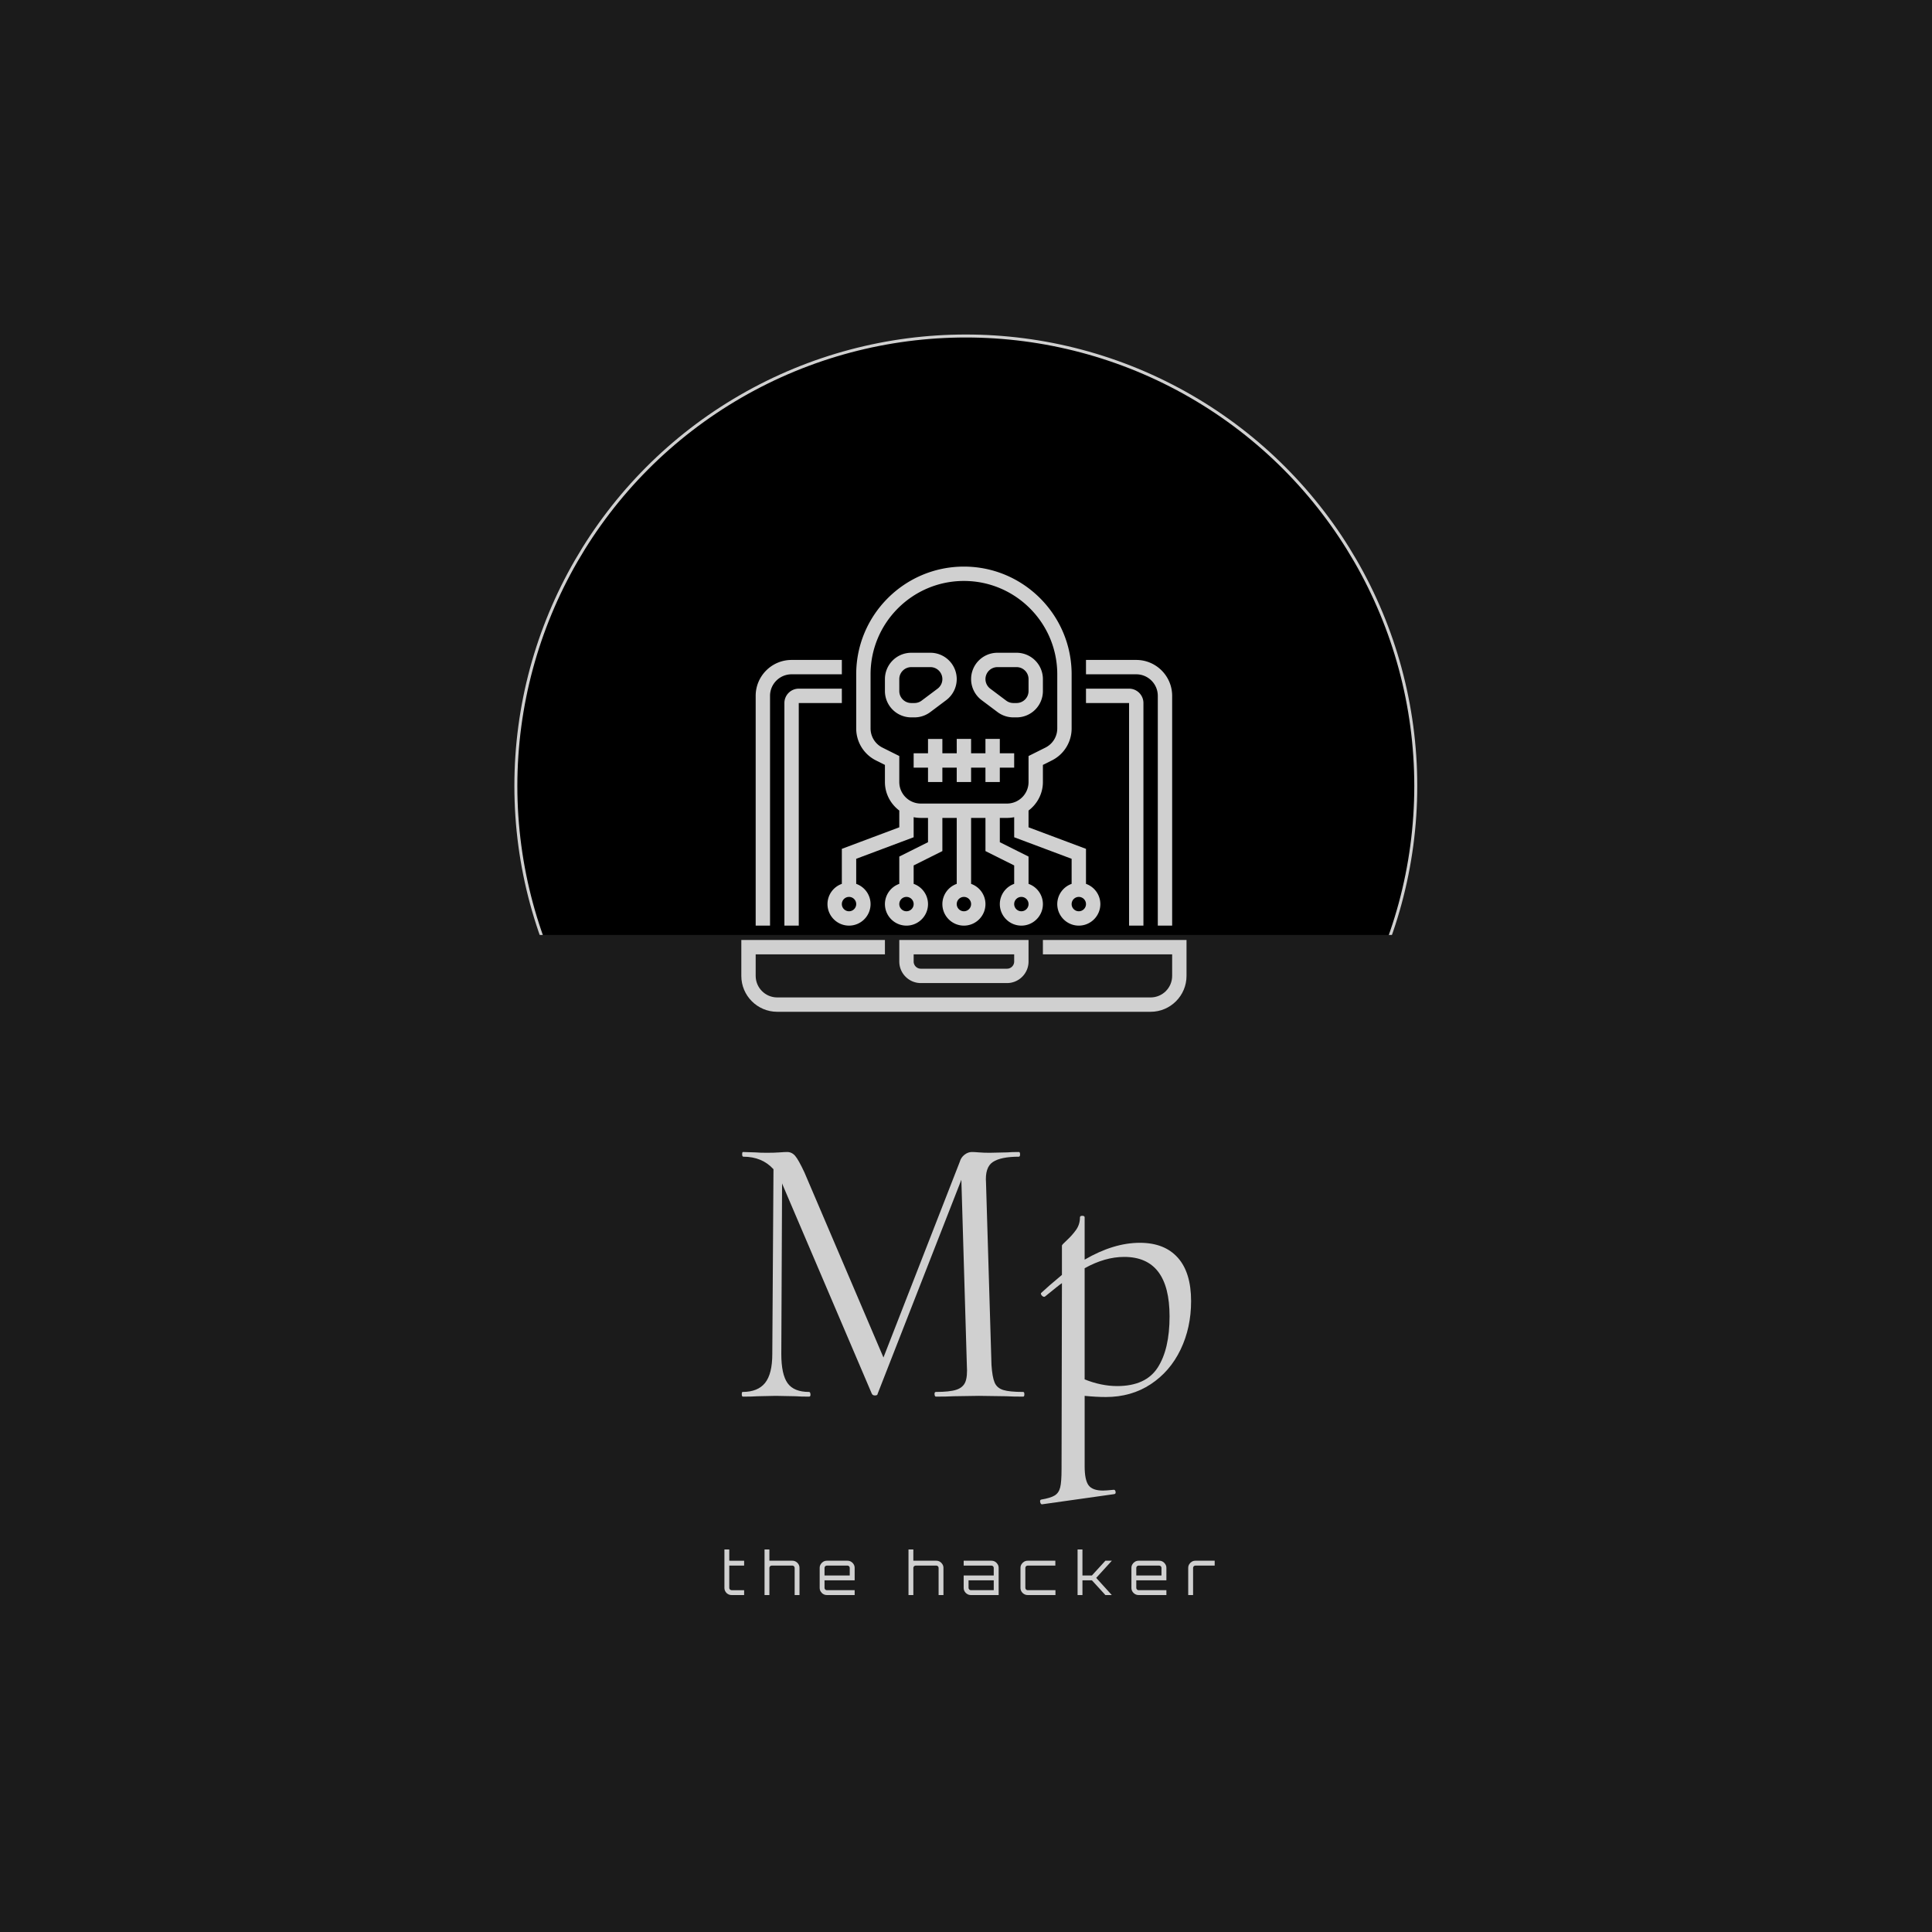 <svg xmlns="http://www.w3.org/2000/svg" version="1.1" xmlns:xlink="http://www.w3.org/1999/xlink" width="1500" height="1500" viewBox="0 0 1500 1500"><rect width="1500" height="1500" x="0" y="0" id="background" stroke="transparent" fill="#1b1b1b"></rect><svg xml:space="preserve" width="1000" height="1000" data-version="2" data-id="lg_QJyds35u5NWx07WphG" viewBox="0 0 467 566" x="250" y="250"><rect width="100%" height="100%" fill="transparent"></rect><circle r="151.4" stroke="#d0d0d0" transform="translate(233.42 203.88)scale(1.306)"></circle><rect width="350.19" height="131.08" x="-175.1" y="-65.54" fill="#1b1b1b" rx="0" ry="0" transform="translate(233.5 354.95)scale(1.306)"></rect><path fill="#d0d0d0" d="M258.64 470.175q.51 0 .51 1.03t-.51 1.03q-4.82 0-7.57-.17l-11.87-.17-11.18.17q-2.75.17-7.74.17-.52 0-.6-1.03-.09-1.03.6-1.03 6.02 0 8.94-.95 2.93-.95 3.96-3.35 1.03-2.41.69-7.57l-2.41-81.36-36.81 94.09q0 .68-1.2.68-1.03 0-1.38-.86l-39.21-91.84-.18-.52-.34 74.99q0 8.95 2.75 12.82 2.75 3.87 9.46 3.87.52 0 .6 1.03.09 1.03-.6 1.03-3.78 0-5.85-.17l-8.77-.17-8.08.17q-2.24.17-6.37.17-.51 0-.51-1.03t.34-1.03q6.71 0 9.89-3.96 3.18-3.96 3.18-12.73l.52-81.18q-4.99-5.51-13.24-5.51-.52 0-.52-1.03t.34-1.03l5.51.17q1.89.17 4.99.17 3.44 0 5.59-.17t3.35-.17q2.06 0 3.53 1.72 1.46 1.72 4.04 7.22l34.74 81.36 33.54-86q.52-1.89 2.07-3.1 1.54-1.2 3.26-1.2 1.04 0 3.1.17t4.64.17l7.74-.17q1.9-.17 5.16-.17.52 0 .52 1.03t-.52 1.03q-7.91 0-11.43 2.33-3.53 2.32-3.01 9.2l2.4 79.98q.35 5.33 1.38 7.74 1.03 2.41 3.78 3.27 2.76.86 8.78.86"></path><rect width="124.18" height="107.5" x="-62.09" y="-53.75" fill="none" rx="0" ry="0" transform="translate(197.56 418.99)"></rect><path fill="#d0d0d0" d="M294.93 472.405q-4.13 0-9.29-.51v30.96q0 6.02 1.72 8.34 1.72 2.32 6.36 2.32 1.21 0 4.65-.34h.17q.52 0 .69.86.17.86-.52 1.03l-31.65 4.47q-.68.17-.94-.86-.26-1.03.43-1.2 4.13-.69 5.93-1.81 1.81-1.12 2.41-3.53.6-2.4.6-8.08l.17-81.7q-.86.52-7.39 5.85l-.35.17q-.68 0-1.2-.69-.52-.69-.17-1.03 2.92-2.75 9.11-7.91v-12.9q0-.35 2.24-2.41t3.96-4.47q1.72-2.41 1.72-5.51 0-.68 1.03-.68t1.03.68v18.58q12.73-7.4 24.25-7.4 10.84 0 16.69 6.54 5.84 6.54 5.84 19.09 0 11.7-4.64 21.33-4.64 9.63-13.16 15.22-8.51 5.59-19.69 5.59m8.08-61.57q-8.43 0-17.37 4.98v48.85q7.4 2.93 14.28 2.93 12.55 0 17.8-8.09 5.24-8.08 5.24-22.53 0-26.14-19.95-26.14"></path><rect width="66.46" height="126.84" x="-33.23" y="-63.42" fill="none" rx="0" ry="0" transform="translate(299.69 456.7)"></rect><path fill="#d0d0d0" d="M130.49 559.425q-.89 0-1.6-.43-.72-.42-1.13-1.14-.42-.71-.42-1.57v-16.88h2.13v4.94H136v2.14h-6.53v9.8q0 .41.3.71t.72.3H136v2.13z"></path><rect width="8.66" height="20.02" x="-4.33" y="-10.01" fill="none" rx="0" ry="0" transform="translate(132.17 549.91)"></rect><path fill="#d0d0d0" d="M147.1 559.425h-2.13v-20.02h2.13v4.94h10.09q.86 0 1.57.43.72.43 1.15 1.15.42.71.42 1.57v11.93h-2.13v-11.93q0-.42-.3-.72-.3-.29-.71-.29h-9.05q-.42 0-.73.29-.31.3-.31.72z"></path><rect width="15.36" height="20.02" x="-7.68" y="-10.01" fill="none" rx="0" ry="0" transform="translate(153.15 549.91)"></rect><path fill="#d0d0d0" d="M172.35 559.425q-.86 0-1.58-.43-.71-.42-1.14-1.14-.43-.71-.43-1.57v-8.79q0-.86.43-1.57.43-.72 1.14-1.15.72-.43 1.58-.43h9.04q.89 0 1.6.43.72.43 1.15 1.15.43.71.43 1.57v5.46h-13.24v3.33q0 .41.3.71t.72.3h12.22v2.13zm-1.02-11.93v3.33h11.08v-3.33q0-.42-.3-.72-.3-.29-.72-.29h-9.04q-.42 0-.72.29-.3.3-.3.72"></path><rect width="15.37" height="15.08" x="-7.68" y="-7.54" fill="none" rx="0" ry="0" transform="translate(177.38 552.38)"></rect><path fill="#d0d0d0" d="M210.36 559.425h-2.13v-20.02h2.13v4.94h10.09q.85 0 1.57.43.71.43 1.14 1.15.43.71.43 1.57v11.93h-2.13v-11.93q0-.42-.3-.72-.3-.29-.71-.29h-9.05q-.42 0-.73.29-.31.3-.31.72z"></path><rect width="15.36" height="20.02" x="-7.68" y="-10.01" fill="none" rx="0" ry="0" transform="translate(216.41 549.91)"></rect><path fill="#d0d0d0" d="M247.85 559.425h-12.22q-.86 0-1.57-.43-.72-.42-1.15-1.14-.43-.71-.43-1.57v-5.46h13.21v-3.33q0-.42-.3-.72-.3-.29-.71-.29h-12.2v-2.14h12.2q.88 0 1.6.43.71.43 1.14 1.15.43.71.43 1.57zm-12.22-2.13h10.06v-4.34h-11.07v3.33q0 .41.3.71.29.3.71.3"></path><rect width="15.37" height="15.08" x="-7.68" y="-7.54" fill="none" rx="0" ry="0" transform="translate(240.66 552.38)"></rect><path fill="#d0d0d0" d="M260.59 559.425q-.86 0-1.57-.43-.72-.42-1.15-1.14-.43-.71-.43-1.57v-8.79q0-.86.43-1.57.43-.72 1.15-1.15.71-.43 1.57-.43h12.17v2.14h-12.17q-.42 0-.71.29-.3.3-.3.72v8.79q0 .41.3.71.29.3.71.3h12.22v2.13z"></path><rect width="15.37" height="15.08" x="-7.68" y="-7.54" fill="none" rx="0" ry="0" transform="translate(265.63 552.38)"></rect><path fill="#d0d0d0" d="M284.67 559.425h-2.14v-20.02h2.14v11.42h4.16l5.92-6.48h2.81v.03l-6.84 7.51 6.82 7.52v.02h-2.79l-5.92-6.47h-4.16z"></path><rect width="15.03" height="20.02" x="-7.51" y="-10.01" fill="none" rx="0" ry="0" transform="translate(290.55 549.91)"></rect><path fill="#d0d0d0" d="M309.34 559.425q-.86 0-1.57-.43-.72-.42-1.15-1.14-.43-.71-.43-1.57v-8.79q0-.86.43-1.57.43-.72 1.15-1.15.71-.43 1.57-.43h9.05q.88 0 1.6.43.71.43 1.14 1.15.43.71.43 1.57v5.46h-13.23v3.33q0 .41.3.71.29.3.71.3h12.22v2.13zm-1.01-11.93v3.33h11.07v-3.33q0-.42-.3-.72-.3-.29-.71-.29h-9.05q-.42 0-.71.29-.3.3-.3.72"></path><rect width="15.37" height="15.08" x="-7.68" y="-7.54" fill="none" rx="0" ry="0" transform="translate(314.38 552.38)"></rect><path fill="#d0d0d0" d="M333.29 559.425h-2.14v-11.93q0-.86.43-1.57.43-.72 1.15-1.15.71-.43 1.57-.43h8.48v2.14h-8.48q-.42 0-.71.29-.3.3-.3.72z"></path><rect width="11.63" height="15.08" x="-5.82" y="-7.54" fill="none" rx="0" ry="0" transform="translate(337.47 552.38)"></rect><path fill="#d0d0d0" d="M267.295 271.569v6.31h56.798v9.467c0 5.22-4.247 9.466-9.466 9.466H150.541c-5.22 0-9.466-4.247-9.466-9.466v-9.466h56.799v-6.311h-63.11v15.777c0 8.7 7.077 15.777 15.777 15.777h164.086c8.7 0 15.778-7.077 15.778-15.777v-15.778z"></path><path fill="#d0d0d0" d="M204.185 281.035c0 5.22 4.247 9.466 9.466 9.466h37.866c5.22 0 9.467-4.247 9.467-9.466v-9.467h-56.8zm6.31-3.156h44.178v3.156a3.16 3.16 0 0 1-3.156 3.155h-37.866a3.16 3.16 0 0 1-3.155-3.155zm107.288-113.598v100.976h6.31V164.282c0-8.7-7.077-15.777-15.777-15.777h-22.088v6.311h22.088c5.22 0 9.467 4.247 9.467 9.467m-170.397 0c0-5.22 4.247-9.467 9.466-9.467h22.089v-6.311h-22.089c-8.7 0-15.777 7.078-15.777 15.778v100.975h6.31z"></path><path fill="#d0d0d0" d="M178.94 161.126h-18.933a6.317 6.317 0 0 0-6.31 6.311v97.82h6.31v-97.82h18.933zm126.22 104.131h6.311v-97.82c0-3.48-2.83-6.311-6.31-6.311h-18.933v6.311h18.933zm-111.187-72.576 3.9 1.95v7.516c0 5.134 2.503 9.66 6.312 12.54v7.362l-25.244 9.467v15.39a9.454 9.454 0 0 0-6.311 8.885c0 5.22 4.247 9.467 9.466 9.467s9.467-4.248 9.467-9.467a9.454 9.454 0 0 0-6.311-8.886V235.89l25.243-9.466v-8.817c1.02.209 2.077.319 3.156.319h3.155v10.672l-12.622 6.31v11.998a9.454 9.454 0 0 0-6.31 8.886c0 5.22 4.247 9.467 9.466 9.467s9.467-4.248 9.467-9.467a9.454 9.454 0 0 0-6.311-8.886v-8.097l12.621-6.31v-14.573h6.312v28.98a9.454 9.454 0 0 0-6.311 8.886c0 5.22 4.247 9.467 9.466 9.467s9.467-4.248 9.467-9.467a9.454 9.454 0 0 0-6.311-8.886v-28.98h6.31v14.572l12.623 6.311v8.097a9.454 9.454 0 0 0-6.311 8.886c0 5.22 4.247 9.467 9.466 9.467s9.467-4.248 9.467-9.467a9.454 9.454 0 0 0-6.311-8.886v-11.997l-12.622-6.311v-10.672h3.155c1.08 0 2.136-.11 3.156-.319v8.817l25.243 9.466v11.016a9.454 9.454 0 0 0-6.31 8.886c0 5.22 4.247 9.467 9.466 9.467s9.467-4.248 9.467-9.467a9.454 9.454 0 0 0-6.311-8.886v-15.39l-25.244-9.466v-7.362c3.808-2.884 6.31-7.409 6.31-12.54v-7.516l3.9-1.95a15.69 15.69 0 0 0 8.723-14.111v-23.755c0-26.1-21.234-47.332-47.333-47.332s-47.332 21.233-47.332 47.332v23.755a15.69 15.69 0 0 0 8.721 14.111m-11.877 66.266a3.16 3.16 0 0 1-3.155-3.156 3.16 3.16 0 0 1 3.155-3.155 3.16 3.16 0 0 1 3.156 3.155 3.16 3.16 0 0 1-3.156 3.156m25.244 0a3.16 3.16 0 0 1-3.155-3.156 3.16 3.16 0 0 1 3.155-3.155 3.16 3.16 0 0 1 3.156 3.155 3.16 3.16 0 0 1-3.156 3.156m25.244 0a3.16 3.16 0 0 1-3.155-3.156 3.16 3.16 0 0 1 3.155-3.155 3.16 3.16 0 0 1 3.156 3.155 3.16 3.16 0 0 1-3.156 3.156m25.244 0a3.16 3.16 0 0 1-3.155-3.156 3.16 3.16 0 0 1 3.155-3.155 3.16 3.16 0 0 1 3.156 3.155 3.16 3.16 0 0 1-3.156 3.156m25.244 0a3.16 3.16 0 0 1-3.155-3.156 3.16 3.16 0 0 1 3.155-3.155 3.16 3.16 0 0 1 3.156 3.155 3.16 3.16 0 0 1-3.156 3.156m-91.51-104.132c0-22.619 18.403-41.021 41.022-41.021s41.022 18.402 41.022 41.021v23.755a9.41 9.41 0 0 1-5.232 8.466l-7.39 3.695v11.416c0 5.22-4.248 9.467-9.467 9.467h-37.866c-5.22 0-9.466-4.247-9.466-9.466V190.73l-7.39-3.695a9.41 9.41 0 0 1-5.232-8.466z"></path><path fill="#d0d0d0" d="M229.429 189.526h-6.312v-6.312h-6.31v6.311h-6.312v6.311h6.311v6.311h6.311v-6.31h6.311v6.31h6.311v-6.31h6.311v6.31h6.311v-6.31h6.312v-6.311h-6.311v-6.312h-6.311v6.311h-6.311v-6.31h-6.312zm10.94-23.351 7.011 5.26a11.637 11.637 0 0 0 6.942 2.313h1.404a11.58 11.58 0 0 0 11.568-11.571v-5.26a11.58 11.58 0 0 0-11.57-11.568h-8.416a11.58 11.58 0 0 0-11.568 11.57 11.612 11.612 0 0 0 4.629 9.256m6.942-14.516h8.415a5.266 5.266 0 0 1 5.258 5.26v5.26a5.266 5.266 0 0 1-5.26 5.258h-1.405c-1.13 0-2.25-.372-3.155-1.05l-7.009-5.261a5.282 5.282 0 0 1-2.105-4.206 5.27 5.27 0 0 1 5.26-5.26m-37.865 22.088h1.404a11.644 11.644 0 0 0 6.942-2.313l7.012-5.26a11.622 11.622 0 0 0 4.625-9.255 11.584 11.584 0 0 0-11.57-11.571h-8.416a11.58 11.58 0 0 0-11.568 11.57v5.26a11.58 11.58 0 0 0 11.57 11.569m-5.26-16.828a5.27 5.27 0 0 1 5.26-5.26h8.416a5.266 5.266 0 0 1 5.258 5.26 5.27 5.27 0 0 1-2.105 4.206l-7.012 5.26a5.28 5.28 0 0 1-3.155 1.051h-1.404a5.267 5.267 0 0 1-5.257-5.26z"></path></svg></svg>